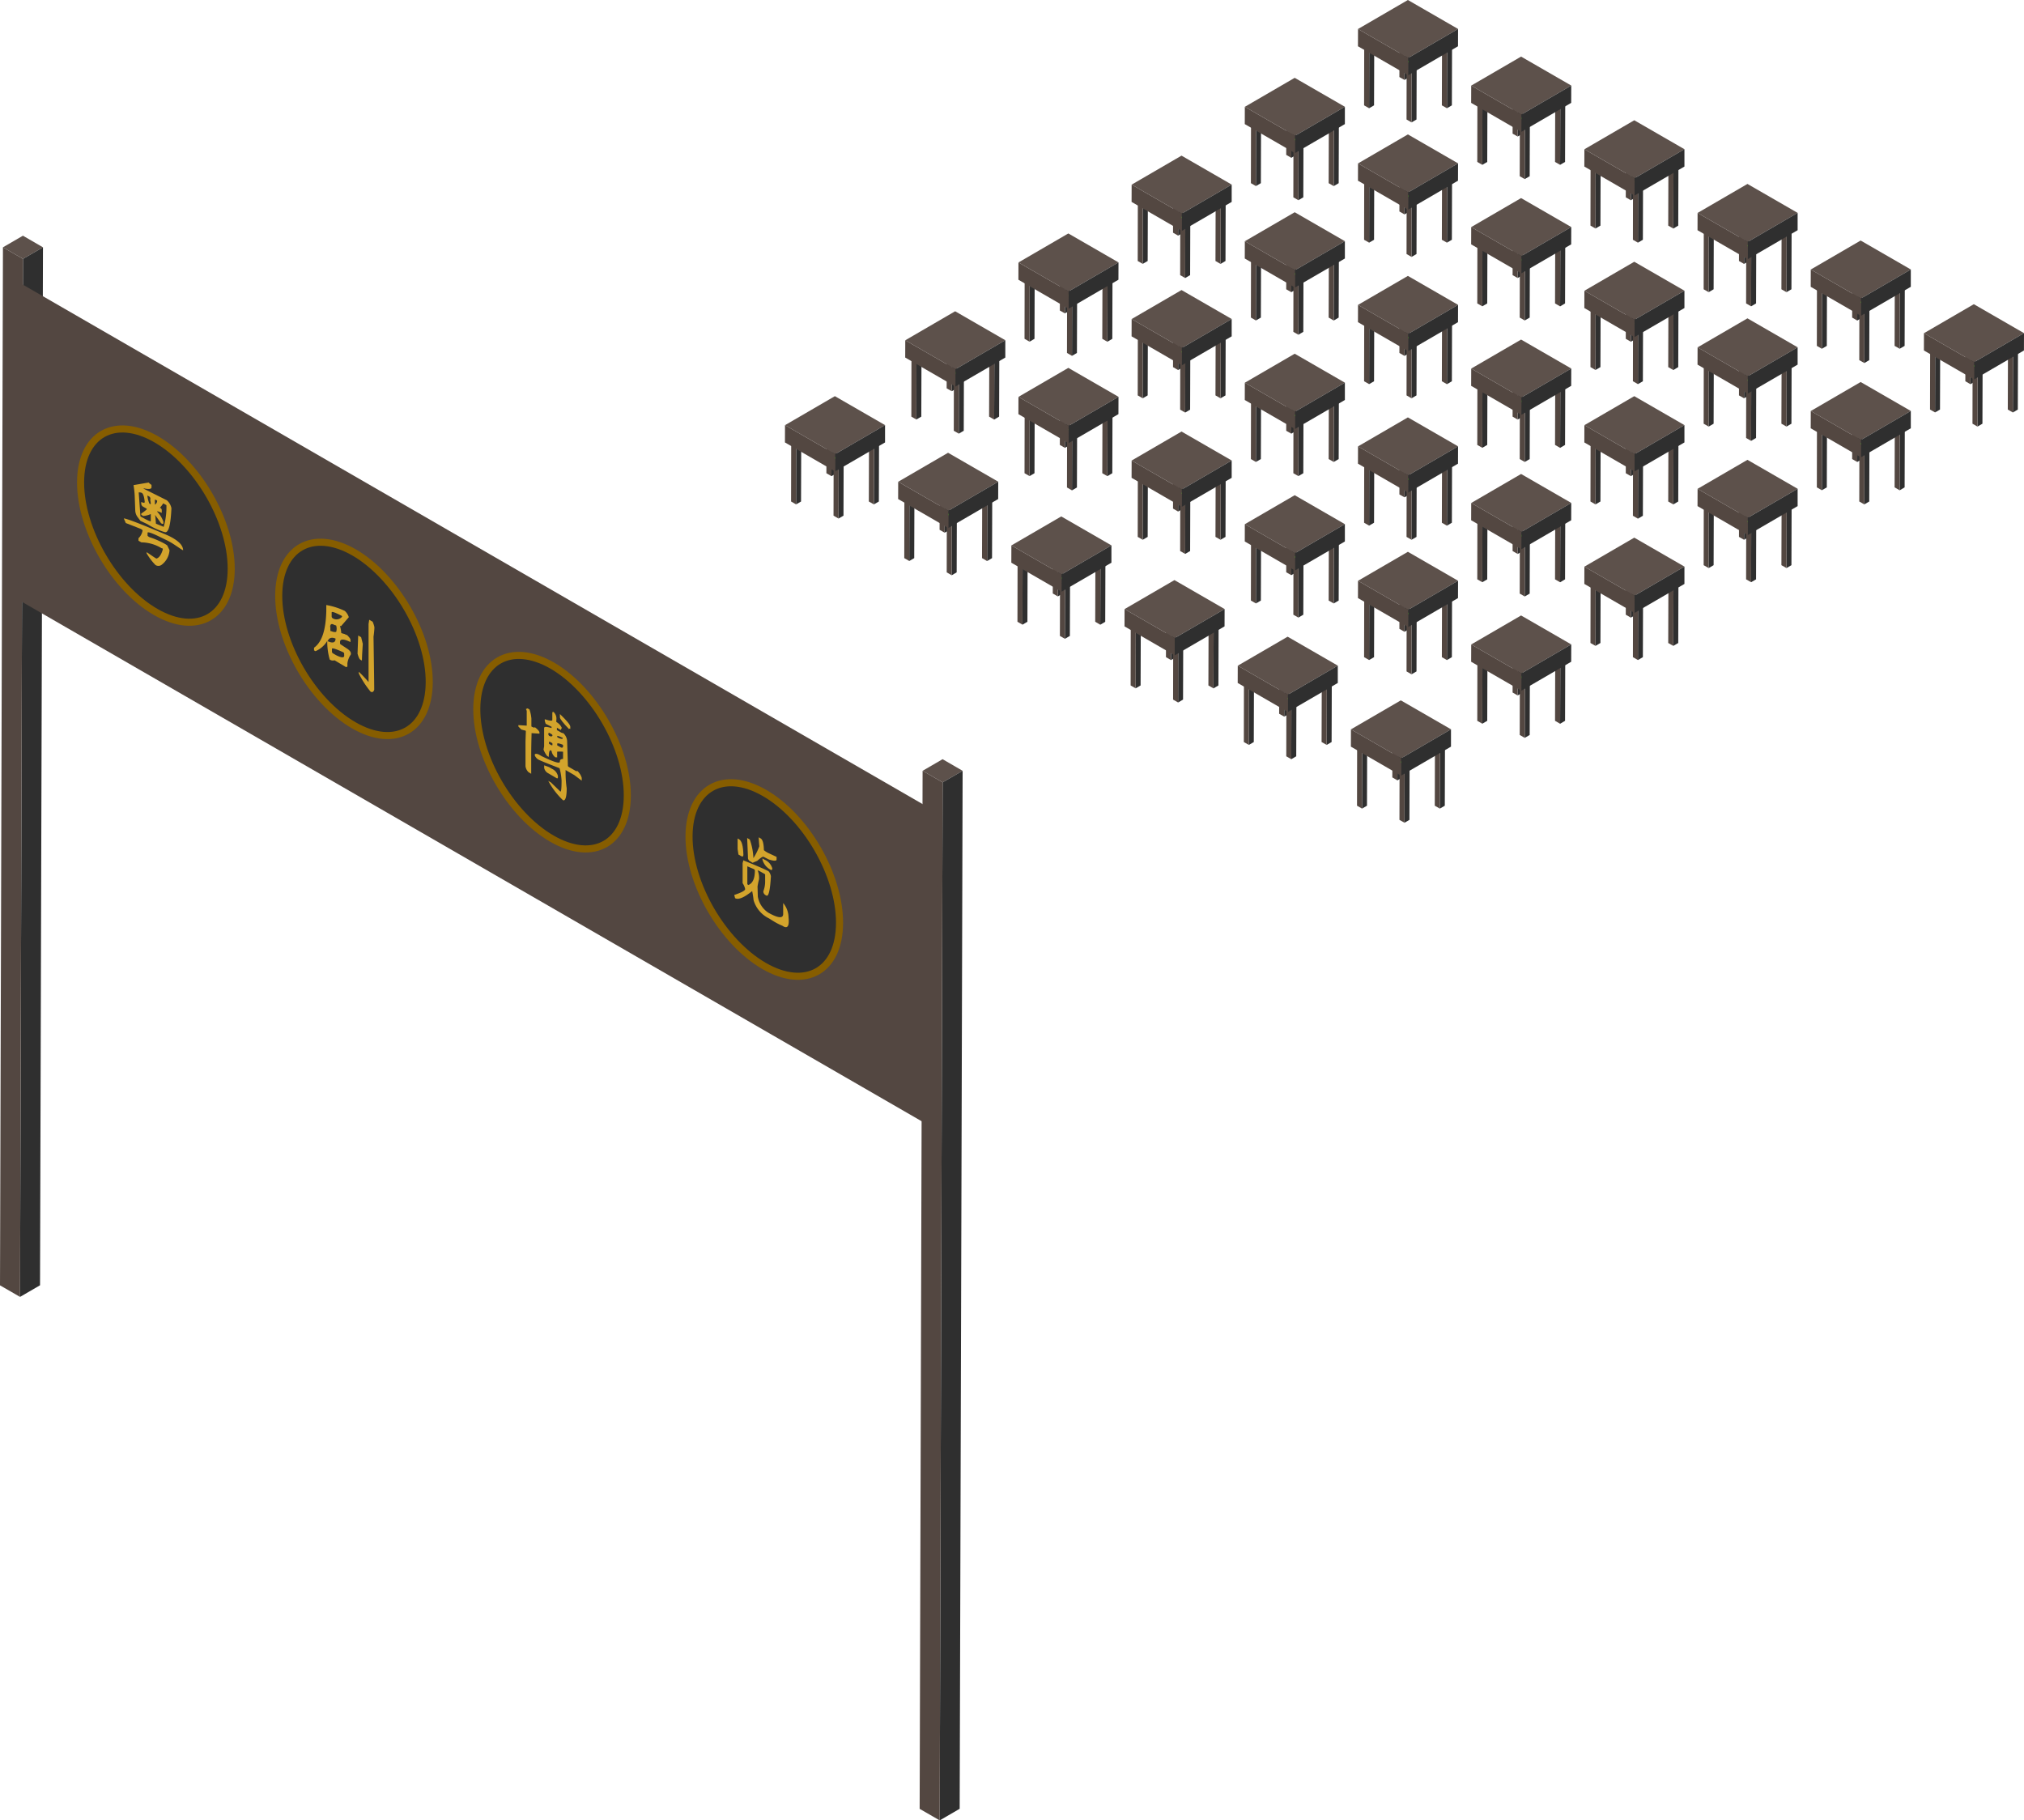 <svg xmlns="http://www.w3.org/2000/svg" viewBox="0 0 343.33 308.79"><defs><style>.cls-1{fill:#4edc17;}.cls-2,.cls-5{fill:#2f2f2f;}.cls-3{fill:#534741;}.cls-4{fill:#5d514b;}.cls-5{stroke:#865d00;stroke-miterlimit:10;stroke-width:1.2px;}.cls-6{fill:#d3a42c;}</style></defs><title>资源 11</title><g id="图层_2" data-name="图层 2"><g id="图层_1-2" data-name="图层 1"><polygon class="cls-1" points="233.11 8.09 232.26 8.58 231.41 8.09 232.26 7.6 233.11 8.09"/><polygon class="cls-2" points="233.11 8.09 233.08 17.87 232.24 18.36 232.26 8.58 233.11 8.09"/><polygon class="cls-3" points="232.26 8.58 232.24 18.36 231.39 17.87 231.41 8.09 232.26 8.58"/><polygon class="cls-2" points="239.11 3.29 239.08 13.07 238.24 13.56 238.27 3.78 239.11 3.29"/><polygon class="cls-3" points="238.27 3.78 238.24 13.56 237.38 13.07 237.41 3.29 238.27 3.78"/><polygon class="cls-1" points="240.31 10.49 239.46 10.98 238.61 10.49 239.46 10 240.31 10.49"/><polygon class="cls-2" points="240.31 10.49 240.28 20.27 239.44 20.76 239.46 10.98 240.31 10.49"/><polygon class="cls-3" points="239.46 10.98 239.44 20.76 238.59 20.27 238.61 10.49 239.46 10.98"/><polygon class="cls-1" points="246.31 8.09 245.47 8.58 244.61 8.09 245.45 7.6 246.31 8.09"/><polygon class="cls-2" points="246.31 8.09 246.28 17.87 245.44 18.36 245.47 8.58 246.31 8.09"/><polygon class="cls-3" points="245.47 8.58 245.44 18.36 244.58 17.87 244.61 8.09 245.47 8.58"/><polygon class="cls-4" points="247.33 4.91 238.87 9.83 230.36 4.92 238.82 0 247.33 4.91"/><polygon class="cls-2" points="247.33 4.91 247.32 7.85 238.86 12.77 238.87 9.83 247.33 4.91"/><polygon class="cls-3" points="238.87 9.83 238.86 12.77 230.35 7.85 230.36 4.92 238.87 9.83"/><polygon class="cls-1" points="252.31 17.69 251.46 18.18 250.61 17.69 251.46 17.2 252.31 17.69"/><polygon class="cls-2" points="252.31 17.69 252.28 27.47 251.44 27.96 251.46 18.18 252.31 17.69"/><polygon class="cls-3" points="251.46 18.18 251.44 27.96 250.59 27.47 250.61 17.69 251.46 18.18"/><polygon class="cls-1" points="258.31 12.89 257.47 13.38 256.61 12.89 257.45 12.4 258.31 12.89"/><polygon class="cls-2" points="258.31 12.89 258.28 22.67 257.44 23.16 257.47 13.38 258.31 12.89"/><polygon class="cls-3" points="257.47 13.38 257.44 23.16 256.58 22.67 256.61 12.89 257.47 13.38"/><polygon class="cls-1" points="259.51 20.09 258.66 20.58 257.81 20.09 258.66 19.6 259.51 20.09"/><polygon class="cls-2" points="259.51 20.09 259.48 29.89 258.64 30.38 258.66 20.58 259.51 20.09"/><polygon class="cls-3" points="258.66 20.58 258.64 30.38 257.79 29.89 257.81 20.09 258.66 20.58"/><polygon class="cls-1" points="265.51 17.69 264.67 18.18 263.81 17.69 264.65 17.2 265.51 17.69"/><polygon class="cls-2" points="265.51 17.69 265.48 27.47 264.64 27.96 264.67 18.18 265.51 17.69"/><polygon class="cls-3" points="264.67 18.18 264.64 27.96 263.78 27.47 263.81 17.69 264.67 18.18"/><polygon class="cls-4" points="266.53 14.51 258.07 19.43 249.56 14.52 258.02 9.6 266.53 14.51"/><polygon class="cls-2" points="266.53 14.51 266.52 17.45 258.06 22.37 258.07 19.43 266.53 14.51"/><polygon class="cls-3" points="258.07 19.43 258.06 22.37 249.55 17.45 249.56 14.52 258.07 19.43"/><polygon class="cls-1" points="271.51 28.49 270.66 28.98 269.81 28.49 270.66 28 271.51 28.49"/><polygon class="cls-2" points="271.51 28.49 271.48 38.27 270.64 38.76 270.66 28.98 271.51 28.49"/><polygon class="cls-3" points="270.66 28.98 270.64 38.76 269.79 38.27 269.81 28.49 270.66 28.98"/><polygon class="cls-1" points="277.51 23.69 276.67 24.18 275.81 23.69 276.65 23.2 277.51 23.69"/><polygon class="cls-2" points="277.51 23.69 277.48 33.47 276.64 33.97 276.67 24.18 277.51 23.69"/><polygon class="cls-3" points="276.67 24.18 276.64 33.97 275.78 33.47 275.81 23.69 276.67 24.18"/><polygon class="cls-1" points="278.71 30.89 277.86 31.38 277.01 30.89 277.86 30.4 278.71 30.89"/><polygon class="cls-2" points="278.71 30.89 278.68 40.67 277.84 41.16 277.86 31.38 278.71 30.89"/><polygon class="cls-3" points="277.86 31.38 277.84 41.16 276.99 40.67 277.01 30.89 277.86 31.38"/><polygon class="cls-1" points="284.71 28.49 283.87 28.98 283.01 28.49 283.85 28 284.71 28.49"/><polygon class="cls-2" points="284.71 28.49 284.68 38.27 283.84 38.77 283.87 28.98 284.71 28.49"/><polygon class="cls-3" points="283.87 28.98 283.84 38.77 282.98 38.27 283.01 28.49 283.87 28.98"/><polygon class="cls-4" points="285.73 25.31 277.27 30.23 268.76 25.32 277.22 20.4 285.73 25.31"/><polygon class="cls-2" points="285.73 25.31 285.73 28.25 277.26 33.17 277.27 30.23 285.73 25.31"/><polygon class="cls-3" points="277.27 30.23 277.26 33.17 268.75 28.25 268.76 25.32 277.27 30.23"/><polygon class="cls-1" points="290.71 39.29 289.86 39.78 289.01 39.29 289.86 38.8 290.71 39.29"/><polygon class="cls-2" points="290.71 39.29 290.68 49.07 289.84 49.56 289.86 39.78 290.71 39.29"/><polygon class="cls-3" points="289.86 39.78 289.84 49.56 288.99 49.07 289.01 39.29 289.86 39.78"/><polygon class="cls-2" points="296.71 34.49 296.68 44.27 295.84 44.77 295.87 34.98 296.71 34.49"/><polygon class="cls-3" points="295.87 34.98 295.84 44.77 294.98 44.27 295.01 34.49 295.87 34.98"/><polygon class="cls-1" points="297.91 41.69 297.06 42.18 296.21 41.69 297.06 41.2 297.91 41.69"/><polygon class="cls-2" points="297.91 41.69 297.88 51.47 297.04 51.96 297.06 42.18 297.91 41.69"/><polygon class="cls-3" points="297.06 42.18 297.04 51.96 296.19 51.47 296.21 41.69 297.06 42.18"/><polygon class="cls-1" points="303.91 39.29 303.07 39.78 302.21 39.29 303.05 38.8 303.91 39.29"/><polygon class="cls-2" points="303.91 39.29 303.88 49.07 303.04 49.56 303.07 39.78 303.91 39.29"/><polygon class="cls-3" points="303.07 39.78 303.04 49.56 302.18 49.07 302.21 39.29 303.07 39.78"/><polygon class="cls-4" points="304.93 36.11 296.47 41.03 287.96 36.12 296.42 31.2 304.93 36.11"/><polygon class="cls-2" points="304.93 36.11 304.93 39.05 296.46 43.97 296.47 41.03 304.93 36.11"/><polygon class="cls-3" points="296.47 41.03 296.46 43.97 287.95 39.05 287.96 36.12 296.47 41.03"/><polygon class="cls-1" points="309.91 48.89 309.06 49.38 308.21 48.89 309.06 48.4 309.91 48.89"/><polygon class="cls-2" points="309.91 48.89 309.88 58.67 309.04 59.16 309.06 49.38 309.91 48.89"/><polygon class="cls-3" points="309.06 49.38 309.04 59.16 308.19 58.67 308.21 48.89 309.06 49.38"/><polygon class="cls-1" points="315.91 44.09 315.07 44.58 314.21 44.09 315.05 43.6 315.91 44.09"/><polygon class="cls-2" points="315.91 44.09 315.88 53.87 315.04 54.37 315.07 44.58 315.91 44.09"/><polygon class="cls-3" points="315.07 44.58 315.04 54.37 314.18 53.87 314.21 44.09 315.07 44.58"/><polygon class="cls-1" points="317.11 51.29 316.26 51.78 315.41 51.29 316.26 50.8 317.11 51.29"/><polygon class="cls-2" points="317.11 51.29 317.08 61.09 316.24 61.58 316.26 51.78 317.11 51.29"/><polygon class="cls-3" points="316.26 51.78 316.24 61.58 315.39 61.09 315.41 51.29 316.26 51.78"/><polygon class="cls-1" points="323.11 48.89 322.27 49.38 321.41 48.89 322.25 48.4 323.11 48.89"/><polygon class="cls-2" points="323.11 48.89 323.08 58.67 322.24 59.16 322.27 49.38 323.11 48.89"/><polygon class="cls-3" points="322.27 49.38 322.24 59.16 321.38 58.67 321.41 48.89 322.27 49.38"/><polygon class="cls-4" points="324.13 45.71 315.67 50.63 307.16 45.72 315.62 40.8 324.13 45.71"/><polygon class="cls-2" points="324.13 45.71 324.13 48.65 315.66 53.57 315.67 50.63 324.13 45.71"/><polygon class="cls-3" points="315.67 50.63 315.66 53.57 307.15 48.65 307.16 45.72 315.67 50.63"/><polygon class="cls-1" points="329.11 59.69 328.26 60.18 327.41 59.69 328.26 59.2 329.11 59.69"/><polygon class="cls-2" points="329.11 59.69 329.08 69.47 328.24 69.96 328.26 60.18 329.11 59.69"/><polygon class="cls-3" points="328.26 60.18 328.24 69.96 327.39 69.47 327.41 59.69 328.26 60.18"/><polygon class="cls-1" points="335.11 54.89 334.27 55.38 333.41 54.89 334.25 54.4 335.11 54.89"/><polygon class="cls-2" points="335.11 54.89 335.08 64.67 334.24 65.17 334.27 55.38 335.11 54.89"/><polygon class="cls-3" points="334.27 55.38 334.24 65.17 333.38 64.67 333.41 54.89 334.27 55.38"/><polygon class="cls-1" points="336.31 62.09 335.46 62.58 334.61 62.09 335.46 61.6 336.31 62.09"/><polygon class="cls-2" points="336.31 62.09 336.28 71.87 335.44 72.36 335.46 62.58 336.31 62.09"/><polygon class="cls-3" points="335.46 62.58 335.44 72.36 334.59 71.87 334.61 62.09 335.46 62.58"/><polygon class="cls-1" points="342.31 59.69 341.47 60.18 340.61 59.69 341.45 59.2 342.31 59.69"/><polygon class="cls-2" points="342.31 59.69 342.28 69.47 341.44 69.97 341.47 60.18 342.31 59.69"/><polygon class="cls-3" points="341.47 60.18 341.44 69.97 340.58 69.47 340.61 59.69 341.47 60.18"/><polygon class="cls-4" points="343.33 56.51 334.87 61.43 326.36 56.52 334.82 51.6 343.33 56.51"/><polygon class="cls-2" points="343.33 56.51 343.32 59.45 334.86 64.37 334.87 61.43 343.33 56.51"/><polygon class="cls-3" points="334.87 61.43 334.86 64.37 326.35 59.45 326.36 56.52 334.87 61.43"/><polygon class="cls-1" points="213.91 21.29 213.06 21.78 212.21 21.29 213.06 20.8 213.91 21.29"/><polygon class="cls-2" points="213.91 21.29 213.88 31.07 213.04 31.56 213.06 21.78 213.91 21.29"/><polygon class="cls-3" points="213.06 21.78 213.04 31.56 212.19 31.07 212.21 21.29 213.06 21.78"/><polygon class="cls-2" points="219.91 16.49 219.88 26.27 219.04 26.77 219.07 16.98 219.91 16.49"/><polygon class="cls-3" points="219.07 16.98 219.04 26.77 218.18 26.27 218.21 16.49 219.07 16.98"/><polygon class="cls-1" points="221.11 23.69 220.26 24.18 219.41 23.69 220.26 23.2 221.11 23.69"/><polygon class="cls-2" points="221.11 23.69 221.08 33.47 220.24 33.96 220.26 24.18 221.11 23.69"/><polygon class="cls-3" points="220.26 24.18 220.24 33.96 219.39 33.47 219.41 23.69 220.26 24.18"/><polygon class="cls-1" points="227.11 21.29 226.27 21.78 225.41 21.29 226.25 20.8 227.11 21.29"/><polygon class="cls-2" points="227.11 21.29 227.08 31.07 226.24 31.57 226.27 21.78 227.11 21.29"/><polygon class="cls-3" points="226.27 21.78 226.24 31.57 225.38 31.07 225.41 21.29 226.27 21.78"/><polygon class="cls-4" points="228.13 18.11 219.67 23.03 211.16 18.12 219.62 13.2 228.13 18.11"/><polygon class="cls-2" points="228.13 18.11 228.13 21.05 219.66 25.97 219.67 23.03 228.13 18.11"/><polygon class="cls-3" points="219.67 23.03 219.66 25.97 211.15 21.05 211.16 18.12 219.67 23.03"/><polygon class="cls-1" points="233.11 30.89 232.26 31.38 231.41 30.89 232.26 30.4 233.11 30.89"/><polygon class="cls-2" points="233.11 30.89 233.08 40.67 232.24 41.16 232.26 31.38 233.11 30.89"/><polygon class="cls-3" points="232.26 31.38 232.24 41.16 231.39 40.67 231.41 30.89 232.26 31.38"/><polygon class="cls-1" points="239.11 26.09 238.27 26.58 237.41 26.09 238.25 25.6 239.11 26.09"/><polygon class="cls-2" points="239.11 26.09 239.08 35.87 238.24 36.37 238.27 26.58 239.11 26.09"/><polygon class="cls-3" points="238.27 26.58 238.24 36.37 237.38 35.87 237.41 26.09 238.27 26.58"/><polygon class="cls-1" points="240.31 33.29 239.46 33.78 238.61 33.29 239.46 32.8 240.31 33.29"/><polygon class="cls-2" points="240.31 33.29 240.28 43.09 239.44 43.58 239.46 33.78 240.31 33.29"/><polygon class="cls-3" points="239.46 33.78 239.44 43.58 238.59 43.09 238.61 33.29 239.46 33.78"/><polygon class="cls-1" points="246.31 30.89 245.47 31.38 244.61 30.89 245.45 30.4 246.31 30.89"/><polygon class="cls-2" points="246.31 30.89 246.28 40.67 245.44 41.16 245.47 31.38 246.31 30.89"/><polygon class="cls-3" points="245.47 31.38 245.44 41.16 244.58 40.67 244.61 30.89 245.47 31.38"/><polygon class="cls-4" points="247.33 27.71 238.87 32.63 230.36 27.72 238.82 22.8 247.33 27.71"/><polygon class="cls-2" points="247.33 27.71 247.32 30.65 238.86 35.57 238.87 32.63 247.33 27.71"/><polygon class="cls-3" points="238.87 32.63 238.86 35.57 230.35 30.65 230.36 27.72 238.87 32.63"/><polygon class="cls-1" points="252.31 41.69 251.46 42.18 250.61 41.69 251.46 41.2 252.31 41.69"/><polygon class="cls-2" points="252.31 41.69 252.28 51.47 251.44 51.96 251.46 42.18 252.31 41.69"/><polygon class="cls-3" points="251.46 42.18 251.44 51.96 250.59 51.47 250.61 41.69 251.46 42.18"/><polygon class="cls-1" points="258.31 36.89 257.47 37.38 256.61 36.89 257.45 36.4 258.31 36.89"/><polygon class="cls-2" points="258.31 36.89 258.28 46.67 257.44 47.16 257.47 37.38 258.31 36.89"/><polygon class="cls-3" points="257.47 37.38 257.44 47.16 256.58 46.67 256.61 36.89 257.47 37.38"/><polygon class="cls-1" points="259.51 44.09 258.66 44.58 257.81 44.09 258.66 43.6 259.51 44.09"/><polygon class="cls-2" points="259.51 44.09 259.48 53.87 258.64 54.36 258.66 44.58 259.51 44.09"/><polygon class="cls-3" points="258.66 44.58 258.64 54.36 257.79 53.87 257.81 44.09 258.66 44.58"/><polygon class="cls-1" points="265.51 41.69 264.67 42.18 263.81 41.69 264.65 41.2 265.51 41.69"/><polygon class="cls-2" points="265.51 41.69 265.48 51.47 264.64 51.97 264.67 42.18 265.51 41.69"/><polygon class="cls-3" points="264.67 42.18 264.64 51.97 263.78 51.47 263.81 41.69 264.67 42.18"/><polygon class="cls-4" points="266.53 38.51 258.07 43.43 249.56 38.52 258.02 33.6 266.53 38.51"/><polygon class="cls-2" points="266.53 38.51 266.52 41.45 258.06 46.37 258.07 43.43 266.53 38.51"/><polygon class="cls-3" points="258.07 43.43 258.06 46.37 249.55 41.45 249.56 38.52 258.07 43.43"/><polygon class="cls-1" points="271.51 52.49 270.66 52.98 269.81 52.49 270.66 52 271.51 52.49"/><polygon class="cls-2" points="271.51 52.49 271.48 62.27 270.64 62.76 270.66 52.98 271.51 52.49"/><polygon class="cls-3" points="270.66 52.98 270.64 62.76 269.79 62.27 269.81 52.49 270.66 52.98"/><polygon class="cls-2" points="277.51 47.69 277.48 57.47 276.64 57.97 276.67 48.18 277.51 47.69"/><polygon class="cls-3" points="276.67 48.18 276.64 57.97 275.78 57.47 275.81 47.69 276.67 48.18"/><polygon class="cls-1" points="278.71 54.89 277.86 55.38 277.01 54.89 277.86 54.4 278.71 54.89"/><polygon class="cls-2" points="278.71 54.89 278.68 64.67 277.84 65.16 277.86 55.38 278.71 54.89"/><polygon class="cls-3" points="277.86 55.38 277.84 65.16 276.99 64.67 277.01 54.89 277.86 55.38"/><polygon class="cls-1" points="284.71 52.49 283.87 52.98 283.01 52.49 283.85 52 284.71 52.49"/><polygon class="cls-2" points="284.71 52.49 284.68 62.27 283.84 62.77 283.87 52.98 284.71 52.49"/><polygon class="cls-3" points="283.87 52.98 283.84 62.77 282.98 62.27 283.01 52.49 283.87 52.98"/><polygon class="cls-4" points="285.73 49.31 277.27 54.23 268.76 49.32 277.22 44.4 285.73 49.31"/><polygon class="cls-2" points="285.73 49.31 285.73 52.25 277.26 57.17 277.27 54.23 285.73 49.31"/><polygon class="cls-3" points="277.27 54.23 277.26 57.17 268.75 52.25 268.76 49.32 277.27 54.23"/><polygon class="cls-1" points="290.71 62.09 289.86 62.58 289.01 62.09 289.86 61.6 290.71 62.09"/><polygon class="cls-2" points="290.71 62.09 290.68 71.87 289.84 72.36 289.86 62.58 290.71 62.09"/><polygon class="cls-3" points="289.86 62.58 289.84 72.36 288.99 71.87 289.01 62.09 289.86 62.58"/><polygon class="cls-1" points="296.71 57.29 295.87 57.78 295.01 57.29 295.85 56.8 296.71 57.29"/><polygon class="cls-2" points="296.71 57.29 296.68 67.07 295.84 67.56 295.87 57.78 296.71 57.29"/><polygon class="cls-3" points="295.87 57.78 295.84 67.56 294.98 67.07 295.01 57.29 295.87 57.78"/><polygon class="cls-1" points="297.91 64.49 297.06 64.98 296.21 64.49 297.06 64 297.91 64.49"/><polygon class="cls-2" points="297.91 64.49 297.88 74.29 297.04 74.78 297.06 64.98 297.91 64.49"/><polygon class="cls-3" points="297.06 64.98 297.04 74.78 296.19 74.29 296.21 64.49 297.06 64.98"/><polygon class="cls-1" points="303.91 62.09 303.07 62.58 302.21 62.09 303.05 61.6 303.91 62.09"/><polygon class="cls-2" points="303.91 62.09 303.88 71.87 303.04 72.36 303.07 62.58 303.91 62.09"/><polygon class="cls-3" points="303.07 62.58 303.04 72.36 302.18 71.87 302.21 62.09 303.07 62.58"/><polygon class="cls-4" points="304.93 58.91 296.47 63.83 287.96 58.92 296.42 54 304.93 58.91"/><polygon class="cls-2" points="304.93 58.91 304.93 61.85 296.46 66.77 296.47 63.83 304.93 58.91"/><polygon class="cls-3" points="296.47 63.83 296.46 66.77 287.95 61.85 287.96 58.92 296.47 63.83"/><polygon class="cls-1" points="309.91 72.89 309.06 73.38 308.21 72.89 309.06 72.4 309.91 72.89"/><polygon class="cls-2" points="309.91 72.89 309.88 82.67 309.04 83.16 309.06 73.38 309.91 72.89"/><polygon class="cls-3" points="309.06 73.38 309.04 83.16 308.19 82.67 308.21 72.89 309.06 73.38"/><polygon class="cls-1" points="315.91 68.09 315.07 68.58 314.21 68.09 315.05 67.6 315.91 68.09"/><polygon class="cls-2" points="315.91 68.09 315.88 77.87 315.04 78.36 315.07 68.58 315.91 68.09"/><polygon class="cls-3" points="315.07 68.58 315.04 78.36 314.18 77.87 314.21 68.09 315.07 68.58"/><polygon class="cls-1" points="317.11 75.29 316.26 75.78 315.41 75.29 316.26 74.8 317.11 75.29"/><polygon class="cls-2" points="317.11 75.29 317.08 85.07 316.24 85.56 316.26 75.78 317.11 75.29"/><polygon class="cls-3" points="316.26 75.78 316.24 85.56 315.39 85.07 315.41 75.29 316.26 75.78"/><polygon class="cls-1" points="323.11 72.89 322.27 73.38 321.41 72.89 322.25 72.4 323.11 72.89"/><polygon class="cls-2" points="323.11 72.89 323.08 82.67 322.24 83.17 322.27 73.38 323.11 72.89"/><polygon class="cls-3" points="322.27 73.38 322.24 83.17 321.38 82.67 321.41 72.89 322.27 73.38"/><polygon class="cls-4" points="324.13 69.71 315.67 74.63 307.16 69.72 315.62 64.8 324.13 69.71"/><polygon class="cls-2" points="324.13 69.71 324.13 72.65 315.66 77.57 315.67 74.63 324.13 69.71"/><polygon class="cls-3" points="315.67 74.63 315.66 77.57 307.15 72.65 307.16 69.72 315.67 74.63"/><polygon class="cls-1" points="194.71 34.49 193.86 34.98 193.01 34.49 193.86 34 194.71 34.49"/><polygon class="cls-2" points="194.71 34.49 194.68 44.27 193.84 44.76 193.86 34.98 194.71 34.49"/><polygon class="cls-3" points="193.86 34.98 193.84 44.76 192.99 44.27 193.01 34.49 193.86 34.98"/><polygon class="cls-2" points="200.71 29.69 200.68 39.47 199.84 39.97 199.87 30.18 200.71 29.69"/><polygon class="cls-3" points="199.87 30.18 199.84 39.97 198.98 39.47 199.01 29.69 199.87 30.18"/><polygon class="cls-1" points="201.91 36.89 201.06 37.38 200.21 36.89 201.06 36.4 201.91 36.89"/><polygon class="cls-2" points="201.91 36.89 201.88 46.67 201.04 47.16 201.06 37.38 201.91 36.89"/><polygon class="cls-3" points="201.06 37.38 201.04 47.16 200.19 46.67 200.21 36.89 201.06 37.38"/><polygon class="cls-1" points="207.91 34.49 207.07 34.98 206.21 34.49 207.05 34 207.91 34.49"/><polygon class="cls-2" points="207.91 34.49 207.88 44.27 207.04 44.77 207.07 34.98 207.91 34.49"/><polygon class="cls-3" points="207.07 34.98 207.04 44.77 206.18 44.27 206.21 34.49 207.07 34.98"/><polygon class="cls-4" points="208.93 31.31 200.47 36.23 191.96 31.32 200.42 26.4 208.93 31.31"/><polygon class="cls-2" points="208.93 31.31 208.93 34.25 200.46 39.17 200.47 36.23 208.93 31.31"/><polygon class="cls-3" points="200.47 36.23 200.46 39.17 191.95 34.25 191.96 31.32 200.47 36.23"/><polygon class="cls-1" points="213.91 44.09 213.06 44.58 212.21 44.09 213.06 43.6 213.91 44.09"/><polygon class="cls-2" points="213.91 44.09 213.88 53.87 213.04 54.36 213.06 44.58 213.91 44.09"/><polygon class="cls-3" points="213.06 44.58 213.04 54.36 212.19 53.87 212.21 44.09 213.06 44.58"/><polygon class="cls-1" points="219.91 39.29 219.07 39.78 218.21 39.29 219.05 38.8 219.91 39.29"/><polygon class="cls-2" points="219.91 39.29 219.88 49.07 219.04 49.56 219.07 39.78 219.91 39.29"/><polygon class="cls-3" points="219.07 39.78 219.04 49.56 218.18 49.07 218.21 39.29 219.07 39.78"/><polygon class="cls-1" points="221.11 46.49 220.26 46.98 219.41 46.49 220.26 46 221.11 46.49"/><polygon class="cls-2" points="221.11 46.49 221.08 56.29 220.24 56.78 220.26 46.98 221.11 46.49"/><polygon class="cls-3" points="220.26 46.98 220.24 56.78 219.39 56.29 219.41 46.49 220.26 46.98"/><polygon class="cls-1" points="227.11 44.09 226.27 44.58 225.41 44.09 226.25 43.6 227.11 44.09"/><polygon class="cls-2" points="227.11 44.09 227.08 53.87 226.24 54.37 226.27 44.58 227.11 44.09"/><polygon class="cls-3" points="226.27 44.58 226.24 54.37 225.38 53.87 225.41 44.09 226.27 44.58"/><polygon class="cls-4" points="228.13 40.91 219.67 45.83 211.16 40.92 219.62 36 228.13 40.91"/><polygon class="cls-2" points="228.13 40.91 228.13 43.85 219.66 48.77 219.67 45.83 228.13 40.91"/><polygon class="cls-3" points="219.67 45.83 219.66 48.77 211.15 43.85 211.16 40.92 219.67 45.83"/><polygon class="cls-1" points="233.11 54.89 232.26 55.38 231.41 54.89 232.26 54.4 233.11 54.89"/><polygon class="cls-2" points="233.11 54.89 233.08 64.67 232.24 65.16 232.26 55.38 233.11 54.89"/><polygon class="cls-3" points="232.26 55.38 232.24 65.16 231.39 64.67 231.41 54.89 232.26 55.38"/><polygon class="cls-1" points="239.11 50.09 238.27 50.58 237.41 50.09 238.25 49.6 239.11 50.09"/><polygon class="cls-2" points="239.11 50.09 239.08 59.87 238.24 60.37 238.27 50.58 239.11 50.09"/><polygon class="cls-3" points="238.27 50.58 238.24 60.37 237.38 59.87 237.41 50.09 238.27 50.58"/><polygon class="cls-1" points="240.31 57.29 239.46 57.78 238.61 57.29 239.46 56.8 240.31 57.29"/><polygon class="cls-2" points="240.31 57.29 240.28 67.07 239.44 67.56 239.46 57.78 240.31 57.29"/><polygon class="cls-3" points="239.46 57.78 239.44 67.56 238.59 67.07 238.61 57.29 239.46 57.78"/><polygon class="cls-1" points="246.31 54.89 245.47 55.38 244.61 54.89 245.45 54.4 246.31 54.89"/><polygon class="cls-2" points="246.31 54.89 246.28 64.67 245.44 65.17 245.47 55.38 246.31 54.89"/><polygon class="cls-3" points="245.47 55.38 245.44 65.17 244.58 64.67 244.61 54.89 245.47 55.38"/><polygon class="cls-4" points="247.33 51.71 238.87 56.63 230.36 51.72 238.82 46.8 247.33 51.71"/><polygon class="cls-2" points="247.33 51.71 247.32 54.65 238.86 59.57 238.87 56.63 247.33 51.71"/><polygon class="cls-3" points="238.87 56.63 238.86 59.57 230.35 54.65 230.36 51.72 238.87 56.63"/><polygon class="cls-1" points="252.31 65.69 251.46 66.18 250.61 65.69 251.46 65.2 252.31 65.69"/><polygon class="cls-2" points="252.31 65.69 252.28 75.47 251.44 75.96 251.46 66.18 252.31 65.69"/><polygon class="cls-3" points="251.46 66.18 251.44 75.96 250.59 75.47 250.61 65.69 251.46 66.18"/><polygon class="cls-2" points="258.31 60.89 258.28 70.67 257.44 71.17 257.47 61.38 258.31 60.89"/><polygon class="cls-3" points="257.47 61.38 257.44 71.17 256.58 70.67 256.61 60.89 257.47 61.38"/><polygon class="cls-1" points="259.51 68.09 258.66 68.58 257.81 68.09 258.66 67.6 259.51 68.09"/><polygon class="cls-2" points="259.51 68.09 259.48 77.87 258.64 78.36 258.66 68.58 259.51 68.09"/><polygon class="cls-3" points="258.66 68.58 258.64 78.36 257.79 77.87 257.81 68.09 258.66 68.58"/><polygon class="cls-1" points="265.51 65.69 264.67 66.18 263.81 65.69 264.65 65.2 265.51 65.69"/><polygon class="cls-2" points="265.51 65.69 265.48 75.47 264.64 75.97 264.67 66.18 265.51 65.69"/><polygon class="cls-3" points="264.67 66.18 264.64 75.97 263.78 75.47 263.81 65.69 264.67 66.18"/><polygon class="cls-4" points="266.53 62.51 258.07 67.43 249.56 62.52 258.02 57.6 266.53 62.51"/><polygon class="cls-2" points="266.53 62.51 266.52 65.45 258.06 70.37 258.07 67.43 266.53 62.51"/><polygon class="cls-3" points="258.07 67.43 258.06 70.37 249.55 65.45 249.56 62.52 258.07 67.43"/><polygon class="cls-1" points="271.51 75.29 270.66 75.78 269.81 75.29 270.66 74.8 271.51 75.29"/><polygon class="cls-2" points="271.51 75.29 271.48 85.07 270.64 85.56 270.66 75.78 271.51 75.29"/><polygon class="cls-3" points="270.66 75.78 270.64 85.56 269.79 85.07 269.81 75.29 270.66 75.78"/><polygon class="cls-1" points="277.51 70.49 276.67 70.98 275.81 70.49 276.65 70 277.51 70.49"/><polygon class="cls-2" points="277.51 70.49 277.48 80.27 276.64 80.77 276.67 70.98 277.51 70.49"/><polygon class="cls-3" points="276.67 70.98 276.64 80.77 275.78 80.27 275.81 70.49 276.67 70.98"/><polygon class="cls-1" points="278.71 77.69 277.86 78.18 277.01 77.69 277.86 77.2 278.71 77.69"/><polygon class="cls-2" points="278.71 77.69 278.68 87.49 277.84 87.98 277.86 78.18 278.71 77.69"/><polygon class="cls-3" points="277.86 78.18 277.84 87.98 276.99 87.49 277.01 77.69 277.86 78.18"/><polygon class="cls-1" points="284.71 75.29 283.87 75.78 283.01 75.29 283.85 74.8 284.71 75.29"/><polygon class="cls-2" points="284.71 75.29 284.68 85.07 283.84 85.56 283.87 75.78 284.71 75.29"/><polygon class="cls-3" points="283.87 75.78 283.84 85.56 282.98 85.07 283.01 75.29 283.87 75.78"/><polygon class="cls-4" points="285.73 72.11 277.27 77.03 268.76 72.12 277.22 67.2 285.73 72.11"/><polygon class="cls-2" points="285.73 72.11 285.73 75.05 277.26 79.97 277.27 77.03 285.73 72.11"/><polygon class="cls-3" points="277.27 77.03 277.26 79.97 268.75 75.05 268.76 72.12 277.27 77.03"/><polygon class="cls-1" points="290.71 86.09 289.86 86.58 289.01 86.09 289.86 85.6 290.71 86.09"/><polygon class="cls-2" points="290.71 86.09 290.68 95.87 289.84 96.36 289.86 86.58 290.71 86.09"/><polygon class="cls-3" points="289.86 86.58 289.84 96.36 288.99 95.87 289.01 86.09 289.86 86.58"/><polygon class="cls-1" points="296.71 81.29 295.87 81.78 295.01 81.29 295.85 80.8 296.71 81.29"/><polygon class="cls-2" points="296.71 81.29 296.68 91.07 295.84 91.56 295.87 81.78 296.71 81.29"/><polygon class="cls-3" points="295.87 81.78 295.84 91.56 294.98 91.07 295.01 81.29 295.87 81.78"/><polygon class="cls-1" points="297.91 88.49 297.06 88.98 296.21 88.49 297.06 88 297.91 88.49"/><polygon class="cls-2" points="297.91 88.49 297.88 98.27 297.04 98.76 297.06 88.98 297.91 88.49"/><polygon class="cls-3" points="297.06 88.98 297.04 98.76 296.19 98.27 296.21 88.49 297.06 88.98"/><polygon class="cls-1" points="303.91 86.09 303.07 86.58 302.21 86.09 303.05 85.6 303.91 86.09"/><polygon class="cls-2" points="303.91 86.09 303.88 95.87 303.04 96.36 303.07 86.58 303.91 86.09"/><polygon class="cls-3" points="303.07 86.58 303.04 96.36 302.18 95.87 302.21 86.09 303.07 86.58"/><polygon class="cls-4" points="304.93 82.91 296.47 87.83 287.96 82.92 296.42 78 304.93 82.91"/><polygon class="cls-2" points="304.93 82.91 304.93 85.85 296.46 90.77 296.47 87.83 304.93 82.91"/><polygon class="cls-3" points="296.47 87.83 296.46 90.77 287.95 85.85 287.96 82.92 296.47 87.83"/><polygon class="cls-1" points="175.51 47.69 174.66 48.18 173.81 47.69 174.66 47.2 175.51 47.69"/><polygon class="cls-2" points="175.51 47.69 175.48 57.47 174.64 57.96 174.66 48.18 175.51 47.69"/><polygon class="cls-3" points="174.66 48.18 174.64 57.96 173.79 57.47 173.81 47.69 174.66 48.18"/><polygon class="cls-2" points="181.51 42.89 181.48 52.67 180.64 53.16 180.67 43.38 181.51 42.89"/><polygon class="cls-3" points="180.67 43.38 180.64 53.16 179.78 52.67 179.81 42.89 180.67 43.38"/><polygon class="cls-1" points="182.71 50.09 181.86 50.58 181.01 50.09 181.86 49.6 182.71 50.09"/><polygon class="cls-2" points="182.71 50.09 182.68 59.87 181.84 60.36 181.86 50.58 182.71 50.09"/><polygon class="cls-3" points="181.86 50.58 181.84 60.36 180.99 59.87 181.01 50.09 181.86 50.58"/><polygon class="cls-1" points="188.71 47.69 187.87 48.18 187.01 47.69 187.85 47.2 188.71 47.69"/><polygon class="cls-2" points="188.71 47.69 188.68 57.47 187.84 57.97 187.87 48.18 188.71 47.69"/><polygon class="cls-3" points="187.87 48.18 187.84 57.97 186.98 57.47 187.01 47.69 187.87 48.18"/><polygon class="cls-4" points="189.73 44.51 181.27 49.43 172.76 44.52 181.22 39.6 189.73 44.51"/><polygon class="cls-2" points="189.73 44.51 189.72 47.45 181.26 52.37 181.27 49.43 189.73 44.51"/><polygon class="cls-3" points="181.27 49.43 181.26 52.37 172.75 47.45 172.76 44.52 181.27 49.43"/><polygon class="cls-1" points="194.71 57.29 193.86 57.78 193.01 57.29 193.86 56.8 194.71 57.29"/><polygon class="cls-2" points="194.71 57.29 194.68 67.07 193.84 67.56 193.86 57.78 194.71 57.29"/><polygon class="cls-3" points="193.86 57.78 193.84 67.56 192.99 67.07 193.01 57.29 193.86 57.78"/><polygon class="cls-1" points="200.71 52.49 199.87 52.98 199.01 52.49 199.85 52 200.71 52.49"/><polygon class="cls-2" points="200.71 52.49 200.68 62.27 199.84 62.77 199.87 52.98 200.71 52.49"/><polygon class="cls-3" points="199.87 52.98 199.84 62.77 198.98 62.27 199.01 52.49 199.87 52.98"/><polygon class="cls-1" points="201.91 59.69 201.06 60.18 200.21 59.69 201.06 59.2 201.91 59.69"/><polygon class="cls-2" points="201.91 59.69 201.88 69.49 201.04 69.98 201.06 60.18 201.91 59.69"/><polygon class="cls-3" points="201.06 60.18 201.04 69.98 200.19 69.49 200.21 59.69 201.06 60.18"/><polygon class="cls-1" points="207.91 57.29 207.07 57.78 206.21 57.29 207.05 56.8 207.91 57.29"/><polygon class="cls-2" points="207.91 57.29 207.88 67.07 207.04 67.56 207.07 57.78 207.91 57.29"/><polygon class="cls-3" points="207.07 57.78 207.04 67.56 206.18 67.07 206.21 57.29 207.07 57.78"/><polygon class="cls-4" points="208.93 54.11 200.47 59.03 191.96 54.12 200.42 49.2 208.93 54.11"/><polygon class="cls-2" points="208.93 54.11 208.93 57.05 200.46 61.97 200.47 59.03 208.93 54.11"/><polygon class="cls-3" points="200.47 59.03 200.46 61.97 191.95 57.05 191.96 54.12 200.47 59.03"/><polygon class="cls-1" points="213.91 68.09 213.06 68.58 212.21 68.09 213.06 67.6 213.91 68.09"/><polygon class="cls-2" points="213.91 68.09 213.88 77.87 213.04 78.36 213.06 68.58 213.91 68.09"/><polygon class="cls-3" points="213.06 68.58 213.04 78.36 212.19 77.87 212.21 68.09 213.06 68.58"/><polygon class="cls-1" points="219.91 63.29 219.07 63.78 218.21 63.29 219.05 62.8 219.91 63.29"/><polygon class="cls-2" points="219.91 63.29 219.88 73.07 219.04 73.56 219.07 63.78 219.91 63.29"/><polygon class="cls-3" points="219.07 63.78 219.04 73.56 218.18 73.07 218.21 63.29 219.07 63.78"/><polygon class="cls-1" points="221.11 70.49 220.26 70.98 219.41 70.49 220.26 70 221.11 70.49"/><polygon class="cls-2" points="221.11 70.49 221.08 80.27 220.24 80.76 220.26 70.98 221.11 70.49"/><polygon class="cls-3" points="220.26 70.98 220.24 80.76 219.39 80.27 219.41 70.49 220.26 70.98"/><polygon class="cls-1" points="227.11 68.09 226.27 68.58 225.41 68.09 226.25 67.6 227.11 68.09"/><polygon class="cls-2" points="227.11 68.09 227.08 77.87 226.24 78.36 226.27 68.58 227.11 68.09"/><polygon class="cls-3" points="226.27 68.58 226.24 78.36 225.38 77.87 225.41 68.09 226.27 68.58"/><polygon class="cls-4" points="228.13 64.91 219.67 69.83 211.16 64.92 219.62 60 228.13 64.91"/><polygon class="cls-2" points="228.13 64.91 228.13 67.85 219.66 72.77 219.67 69.83 228.13 64.91"/><polygon class="cls-3" points="219.67 69.83 219.66 72.77 211.15 67.85 211.16 64.92 219.67 69.83"/><polygon class="cls-1" points="233.11 78.89 232.26 79.38 231.41 78.89 232.26 78.4 233.11 78.89"/><polygon class="cls-2" points="233.11 78.89 233.08 88.67 232.24 89.16 232.26 79.38 233.11 78.89"/><polygon class="cls-3" points="232.26 79.38 232.24 89.16 231.39 88.67 231.41 78.89 232.26 79.38"/><polygon class="cls-2" points="239.11 74.09 239.08 83.87 238.24 84.36 238.27 74.58 239.11 74.09"/><polygon class="cls-3" points="238.27 74.58 238.24 84.36 237.38 83.87 237.41 74.09 238.27 74.58"/><polygon class="cls-1" points="240.31 81.29 239.46 81.78 238.61 81.29 239.46 80.8 240.31 81.29"/><polygon class="cls-2" points="240.31 81.29 240.28 91.07 239.44 91.56 239.46 81.78 240.31 81.29"/><polygon class="cls-3" points="239.46 81.78 239.44 91.56 238.59 91.07 238.61 81.29 239.46 81.78"/><polygon class="cls-1" points="246.31 78.89 245.47 79.38 244.61 78.89 245.45 78.4 246.31 78.89"/><polygon class="cls-2" points="246.31 78.89 246.28 88.67 245.44 89.17 245.47 79.38 246.31 78.89"/><polygon class="cls-3" points="245.47 79.38 245.44 89.17 244.58 88.67 244.61 78.89 245.47 79.38"/><polygon class="cls-4" points="247.33 75.71 238.87 80.63 230.36 75.72 238.82 70.8 247.33 75.71"/><polygon class="cls-2" points="247.33 75.71 247.32 78.65 238.86 83.57 238.87 80.63 247.33 75.71"/><polygon class="cls-3" points="238.87 80.63 238.86 83.57 230.35 78.65 230.36 75.72 238.87 80.63"/><polygon class="cls-1" points="252.31 88.49 251.46 88.98 250.61 88.49 251.46 88 252.31 88.49"/><polygon class="cls-2" points="252.31 88.49 252.28 98.27 251.44 98.76 251.46 88.98 252.31 88.49"/><polygon class="cls-3" points="251.46 88.98 251.44 98.76 250.59 98.27 250.61 88.49 251.46 88.98"/><polygon class="cls-1" points="258.31 83.69 257.47 84.18 256.61 83.69 257.45 83.2 258.31 83.69"/><polygon class="cls-2" points="258.31 83.69 258.28 93.47 257.44 93.97 257.47 84.18 258.31 83.69"/><polygon class="cls-3" points="257.47 84.18 257.44 93.97 256.58 93.47 256.61 83.69 257.47 84.18"/><polygon class="cls-1" points="259.51 90.89 258.66 91.38 257.81 90.89 258.66 90.4 259.51 90.89"/><polygon class="cls-2" points="259.51 90.89 259.48 100.69 258.64 101.18 258.66 91.38 259.51 90.89"/><polygon class="cls-3" points="258.66 91.38 258.64 101.18 257.79 100.69 257.81 90.89 258.66 91.38"/><polygon class="cls-1" points="265.51 88.49 264.67 88.98 263.81 88.49 264.65 88 265.51 88.49"/><polygon class="cls-2" points="265.51 88.49 265.48 98.27 264.64 98.77 264.67 88.98 265.51 88.49"/><polygon class="cls-3" points="264.67 88.98 264.64 98.77 263.78 98.27 263.81 88.49 264.67 88.98"/><polygon class="cls-4" points="266.53 85.31 258.07 90.23 249.56 85.32 258.02 80.4 266.53 85.31"/><polygon class="cls-2" points="266.53 85.31 266.52 88.25 258.06 93.17 258.07 90.23 266.53 85.31"/><polygon class="cls-3" points="258.07 90.23 258.06 93.17 249.55 88.25 249.56 85.32 258.07 90.23"/><polygon class="cls-1" points="271.51 99.29 270.66 99.78 269.81 99.29 270.66 98.8 271.51 99.29"/><polygon class="cls-2" points="271.51 99.29 271.48 109.07 270.64 109.56 270.66 99.78 271.51 99.29"/><polygon class="cls-3" points="270.66 99.78 270.64 109.56 269.79 109.07 269.81 99.29 270.66 99.78"/><polygon class="cls-1" points="277.51 94.49 276.67 94.98 275.81 94.49 276.65 94 277.51 94.49"/><polygon class="cls-2" points="277.51 94.49 277.48 104.27 276.64 104.77 276.67 94.98 277.51 94.49"/><polygon class="cls-3" points="276.67 94.98 276.64 104.77 275.78 104.27 275.81 94.49 276.67 94.98"/><polygon class="cls-1" points="278.71 101.69 277.86 102.18 277.01 101.69 277.86 101.2 278.71 101.69"/><polygon class="cls-2" points="278.71 101.69 278.68 111.47 277.84 111.96 277.86 102.18 278.71 101.69"/><polygon class="cls-3" points="277.86 102.18 277.84 111.96 276.99 111.47 277.01 101.69 277.86 102.18"/><polygon class="cls-1" points="284.71 99.29 283.87 99.78 283.01 99.29 283.85 98.8 284.71 99.29"/><polygon class="cls-2" points="284.71 99.29 284.68 109.07 283.84 109.56 283.87 99.78 284.71 99.29"/><polygon class="cls-3" points="283.87 99.78 283.84 109.56 282.98 109.07 283.01 99.29 283.87 99.78"/><polygon class="cls-4" points="285.73 96.11 277.27 101.03 268.76 96.12 277.22 91.2 285.73 96.11"/><polygon class="cls-2" points="285.73 96.11 285.73 99.05 277.26 103.97 277.27 101.03 285.73 96.11"/><polygon class="cls-3" points="277.27 101.03 277.26 103.97 268.75 99.05 268.76 96.12 277.27 101.03"/><polygon class="cls-1" points="156.31 60.89 155.46 61.38 154.61 60.89 155.46 60.4 156.31 60.89"/><polygon class="cls-2" points="156.31 60.89 156.28 70.67 155.44 71.16 155.46 61.38 156.31 60.89"/><polygon class="cls-3" points="155.46 61.38 155.44 71.16 154.59 70.67 154.61 60.89 155.46 61.38"/><polygon class="cls-2" points="162.31 56.09 162.28 65.87 161.44 66.36 161.47 56.58 162.31 56.09"/><polygon class="cls-3" points="161.47 56.58 161.44 66.36 160.58 65.87 160.61 56.09 161.47 56.58"/><polygon class="cls-1" points="163.51 63.29 162.66 63.78 161.81 63.29 162.66 62.8 163.51 63.29"/><polygon class="cls-2" points="163.51 63.29 163.48 73.07 162.64 73.56 162.66 63.78 163.51 63.29"/><polygon class="cls-3" points="162.66 63.78 162.64 73.56 161.79 73.07 161.81 63.29 162.66 63.78"/><polygon class="cls-1" points="169.51 60.89 168.67 61.38 167.81 60.89 168.65 60.4 169.51 60.89"/><polygon class="cls-2" points="169.51 60.89 169.48 70.67 168.64 71.17 168.67 61.38 169.51 60.89"/><polygon class="cls-3" points="168.67 61.38 168.64 71.17 167.78 70.67 167.81 60.89 168.67 61.38"/><polygon class="cls-4" points="170.53 57.71 162.07 62.63 153.56 57.72 162.02 52.8 170.53 57.71"/><polygon class="cls-2" points="170.53 57.71 170.53 60.65 162.06 65.57 162.07 62.63 170.53 57.71"/><polygon class="cls-3" points="162.07 62.63 162.06 65.57 153.55 60.65 153.56 57.72 162.07 62.63"/><polygon class="cls-1" points="175.51 70.49 174.66 70.98 173.81 70.49 174.66 70 175.51 70.49"/><polygon class="cls-2" points="175.51 70.49 175.48 80.27 174.64 80.76 174.66 70.98 175.51 70.49"/><polygon class="cls-3" points="174.66 70.98 174.64 80.76 173.79 80.27 173.81 70.49 174.66 70.98"/><polygon class="cls-1" points="181.51 65.69 180.67 66.18 179.81 65.69 180.65 65.2 181.51 65.69"/><polygon class="cls-2" points="181.51 65.69 181.48 75.47 180.64 75.97 180.67 66.18 181.51 65.69"/><polygon class="cls-3" points="180.67 66.18 180.64 75.97 179.78 75.47 179.81 65.69 180.67 66.18"/><polygon class="cls-1" points="182.71 72.89 181.86 73.38 181.01 72.89 181.86 72.4 182.71 72.89"/><polygon class="cls-2" points="182.71 72.89 182.68 82.69 181.84 83.18 181.86 73.38 182.71 72.89"/><polygon class="cls-3" points="181.86 73.38 181.84 83.18 180.99 82.69 181.01 72.89 181.86 73.38"/><polygon class="cls-1" points="188.71 70.49 187.87 70.98 187.01 70.49 187.85 70 188.71 70.49"/><polygon class="cls-2" points="188.71 70.49 188.68 80.27 187.84 80.77 187.87 70.98 188.71 70.49"/><polygon class="cls-3" points="187.87 70.98 187.84 80.77 186.98 80.27 187.01 70.49 187.87 70.98"/><polygon class="cls-4" points="189.73 67.31 181.27 72.23 172.76 67.32 181.22 62.4 189.73 67.31"/><polygon class="cls-2" points="189.73 67.31 189.72 70.25 181.26 75.17 181.27 72.23 189.73 67.31"/><polygon class="cls-3" points="181.27 72.23 181.26 75.17 172.75 70.25 172.76 67.32 181.27 72.23"/><polygon class="cls-1" points="194.71 81.29 193.86 81.78 193.01 81.29 193.86 80.8 194.71 81.29"/><polygon class="cls-2" points="194.71 81.29 194.68 91.07 193.84 91.56 193.86 81.78 194.71 81.29"/><polygon class="cls-3" points="193.86 81.78 193.84 91.56 192.99 91.07 193.01 81.29 193.86 81.78"/><polygon class="cls-1" points="200.71 76.49 199.87 76.98 199.01 76.49 199.85 76 200.71 76.49"/><polygon class="cls-2" points="200.71 76.49 200.68 86.27 199.84 86.77 199.87 76.98 200.71 76.49"/><polygon class="cls-3" points="199.87 76.98 199.84 86.77 198.98 86.27 199.01 76.49 199.87 76.98"/><polygon class="cls-1" points="201.91 83.69 201.06 84.18 200.21 83.69 201.06 83.2 201.91 83.69"/><polygon class="cls-2" points="201.91 83.69 201.88 93.47 201.04 93.96 201.06 84.18 201.91 83.69"/><polygon class="cls-3" points="201.06 84.18 201.04 93.96 200.19 93.47 200.21 83.69 201.06 84.18"/><polygon class="cls-1" points="207.91 81.29 207.07 81.78 206.21 81.29 207.05 80.8 207.91 81.29"/><polygon class="cls-2" points="207.91 81.29 207.88 91.07 207.04 91.56 207.07 81.78 207.91 81.29"/><polygon class="cls-3" points="207.07 81.78 207.04 91.56 206.18 91.07 206.21 81.29 207.07 81.78"/><polygon class="cls-4" points="208.93 78.11 200.47 83.03 191.96 78.12 200.42 73.2 208.93 78.11"/><polygon class="cls-2" points="208.93 78.11 208.93 81.05 200.46 85.97 200.47 83.03 208.93 78.11"/><polygon class="cls-3" points="200.47 83.03 200.46 85.97 191.95 81.05 191.96 78.12 200.47 83.03"/><polygon class="cls-1" points="213.91 92.09 213.06 92.58 212.21 92.09 213.06 91.6 213.91 92.09"/><polygon class="cls-2" points="213.91 92.09 213.88 101.87 213.04 102.36 213.06 92.58 213.91 92.09"/><polygon class="cls-3" points="213.06 92.58 213.04 102.36 212.19 101.87 212.21 92.09 213.06 92.58"/><polygon class="cls-2" points="219.91 87.29 219.88 97.07 219.04 97.56 219.07 87.78 219.91 87.29"/><polygon class="cls-3" points="219.07 87.78 219.04 97.56 218.18 97.07 218.21 87.29 219.07 87.78"/><polygon class="cls-1" points="221.11 94.49 220.26 94.98 219.41 94.49 220.26 94 221.11 94.49"/><polygon class="cls-2" points="221.11 94.49 221.08 104.27 220.24 104.76 220.26 94.98 221.11 94.49"/><polygon class="cls-3" points="220.26 94.98 220.24 104.76 219.39 104.27 219.41 94.49 220.26 94.98"/><polygon class="cls-1" points="227.11 92.09 226.27 92.58 225.41 92.09 226.25 91.6 227.11 92.09"/><polygon class="cls-2" points="227.11 92.09 227.08 101.87 226.24 102.36 226.27 92.58 227.11 92.09"/><polygon class="cls-3" points="226.27 92.58 226.24 102.36 225.38 101.87 225.41 92.09 226.27 92.58"/><polygon class="cls-4" points="228.13 88.91 219.67 93.83 211.16 88.92 219.62 84 228.13 88.91"/><polygon class="cls-2" points="228.13 88.91 228.13 91.85 219.66 96.77 219.67 93.83 228.13 88.91"/><polygon class="cls-3" points="219.67 93.83 219.66 96.77 211.15 91.85 211.16 88.92 219.67 93.83"/><polygon class="cls-1" points="233.11 101.69 232.26 102.18 231.41 101.69 232.26 101.2 233.11 101.69"/><polygon class="cls-2" points="233.11 101.69 233.08 111.47 232.24 111.96 232.26 102.18 233.11 101.69"/><polygon class="cls-3" points="232.26 102.18 232.24 111.96 231.39 111.47 231.41 101.69 232.26 102.18"/><polygon class="cls-1" points="239.11 96.89 238.27 97.38 237.41 96.89 238.25 96.4 239.11 96.89"/><polygon class="cls-2" points="239.11 96.89 239.08 106.67 238.24 107.17 238.27 97.38 239.11 96.89"/><polygon class="cls-3" points="238.27 97.38 238.24 107.17 237.38 106.67 237.41 96.89 238.27 97.38"/><polygon class="cls-1" points="240.31 104.09 239.46 104.58 238.61 104.09 239.46 103.6 240.31 104.09"/><polygon class="cls-2" points="240.31 104.09 240.28 113.89 239.44 114.38 239.46 104.58 240.31 104.09"/><polygon class="cls-3" points="239.46 104.58 239.44 114.38 238.59 113.89 238.61 104.09 239.46 104.58"/><polygon class="cls-1" points="246.31 101.69 245.47 102.18 244.61 101.69 245.45 101.2 246.31 101.69"/><polygon class="cls-2" points="246.31 101.69 246.28 111.47 245.44 111.97 245.47 102.18 246.31 101.69"/><polygon class="cls-3" points="245.47 102.18 245.44 111.97 244.58 111.47 244.61 101.69 245.47 102.18"/><polygon class="cls-4" points="247.33 98.51 238.87 103.43 230.36 98.52 238.82 93.6 247.33 98.51"/><polygon class="cls-2" points="247.33 98.51 247.32 101.45 238.86 106.37 238.87 103.43 247.33 98.51"/><polygon class="cls-3" points="238.87 103.43 238.86 106.37 230.35 101.45 230.36 98.52 238.87 103.43"/><polygon class="cls-1" points="252.31 112.49 251.46 112.98 250.61 112.49 251.46 112 252.31 112.49"/><polygon class="cls-2" points="252.31 112.49 252.28 122.27 251.44 122.76 251.46 112.98 252.31 112.49"/><polygon class="cls-3" points="251.46 112.98 251.44 122.76 250.59 122.27 250.61 112.49 251.46 112.98"/><polygon class="cls-1" points="258.31 107.69 257.47 108.18 256.61 107.69 257.45 107.2 258.31 107.69"/><polygon class="cls-2" points="258.31 107.69 258.28 117.47 257.44 117.97 257.47 108.18 258.31 107.69"/><polygon class="cls-3" points="257.47 108.18 257.44 117.97 256.58 117.47 256.61 107.69 257.47 108.18"/><polygon class="cls-1" points="259.51 114.89 258.66 115.38 257.81 114.89 258.66 114.4 259.51 114.89"/><polygon class="cls-2" points="259.51 114.89 259.48 124.67 258.64 125.16 258.66 115.38 259.51 114.89"/><polygon class="cls-3" points="258.66 115.38 258.64 125.16 257.79 124.67 257.81 114.89 258.66 115.38"/><polygon class="cls-1" points="265.51 112.49 264.67 112.98 263.81 112.49 264.65 112 265.51 112.49"/><polygon class="cls-2" points="265.51 112.49 265.48 122.27 264.64 122.77 264.67 112.98 265.51 112.49"/><polygon class="cls-3" points="264.67 112.98 264.64 122.77 263.78 122.27 263.81 112.49 264.67 112.98"/><polygon class="cls-4" points="266.53 109.31 258.07 114.23 249.56 109.32 258.02 104.4 266.53 109.31"/><polygon class="cls-2" points="266.53 109.31 266.52 112.25 258.06 117.17 258.07 114.23 266.53 109.31"/><polygon class="cls-3" points="258.07 114.23 258.06 117.17 249.55 112.25 249.56 109.32 258.07 114.23"/><polygon class="cls-1" points="135.91 75.29 135.06 75.78 134.21 75.29 135.06 74.8 135.91 75.29"/><polygon class="cls-2" points="135.91 75.29 135.88 85.07 135.04 85.56 135.06 75.78 135.91 75.29"/><polygon class="cls-3" points="135.06 75.78 135.04 85.56 134.19 85.07 134.21 75.29 135.06 75.78"/><polygon class="cls-2" points="141.91 70.49 141.88 80.27 141.04 80.77 141.07 70.98 141.91 70.49"/><polygon class="cls-3" points="141.07 70.98 141.04 80.77 140.18 80.27 140.21 70.49 141.07 70.98"/><polygon class="cls-1" points="143.11 77.69 142.26 78.18 141.41 77.69 142.26 77.2 143.11 77.69"/><polygon class="cls-2" points="143.11 77.69 143.08 87.47 142.24 87.96 142.26 78.18 143.11 77.69"/><polygon class="cls-3" points="142.26 78.18 142.24 87.96 141.39 87.47 141.41 77.69 142.26 78.18"/><polygon class="cls-1" points="149.11 75.29 148.27 75.78 147.41 75.29 148.25 74.8 149.11 75.29"/><polygon class="cls-2" points="149.11 75.29 149.08 85.07 148.24 85.56 148.27 75.78 149.11 75.29"/><polygon class="cls-3" points="148.27 75.78 148.24 85.56 147.38 85.07 147.41 75.29 148.27 75.78"/><polygon class="cls-4" points="150.13 72.11 141.67 77.03 133.16 72.12 141.62 67.2 150.13 72.11"/><polygon class="cls-2" points="150.13 72.11 150.13 75.05 141.66 79.97 141.67 77.03 150.13 72.11"/><polygon class="cls-3" points="141.67 77.03 141.66 79.97 133.15 75.05 133.16 72.12 141.67 77.03"/><polygon class="cls-1" points="155.11 84.89 154.26 85.38 153.41 84.89 154.26 84.4 155.11 84.89"/><polygon class="cls-4" points="7.29 41.95 3.9 43.91 0.5 41.95 3.89 39.98 7.29 41.95"/><polygon class="cls-2" points="7.29 41.95 6.79 218.02 3.4 219.99 3.9 43.91 7.29 41.95"/><polygon class="cls-3" points="3.9 43.91 3.4 219.99 0 218.03 0.5 41.95 3.9 43.91"/><polygon class="cls-2" points="155.11 84.89 155.08 94.67 154.24 95.16 154.26 85.38 155.11 84.89"/><polygon class="cls-3" points="154.26 85.38 154.24 95.16 153.39 94.67 153.41 84.89 154.26 85.38"/><polygon class="cls-1" points="161.11 80.09 160.27 80.58 159.41 80.09 160.25 79.6 161.11 80.09"/><polygon class="cls-2" points="161.11 80.09 161.08 89.87 160.24 90.36 160.27 80.58 161.11 80.09"/><polygon class="cls-3" points="160.27 80.58 160.24 90.36 159.38 89.87 159.41 80.09 160.27 80.58"/><polygon class="cls-1" points="162.31 87.29 161.46 87.78 160.61 87.29 161.46 86.8 162.31 87.29"/><polygon class="cls-2" points="162.31 87.29 162.28 97.09 161.44 97.58 161.46 87.78 162.31 87.29"/><polygon class="cls-3" points="161.46 87.78 161.44 97.58 160.59 97.09 160.61 87.29 161.46 87.78"/><polygon class="cls-1" points="168.31 84.89 167.47 85.38 166.61 84.89 167.45 84.4 168.31 84.89"/><polygon class="cls-2" points="168.31 84.89 168.28 94.67 167.44 95.17 167.47 85.38 168.31 84.89"/><polygon class="cls-3" points="167.47 85.38 167.44 95.17 166.58 94.67 166.61 84.89 167.47 85.38"/><polygon class="cls-4" points="169.33 81.71 160.87 86.63 152.36 81.72 160.82 76.8 169.33 81.71"/><polygon class="cls-2" points="169.33 81.71 169.32 84.65 160.86 89.57 160.87 86.63 169.33 81.71"/><polygon class="cls-3" points="160.87 86.63 160.86 89.57 152.35 84.65 152.36 81.72 160.87 86.63"/><polygon class="cls-1" points="174.31 95.69 173.46 96.18 172.61 95.69 173.46 95.2 174.31 95.69"/><polygon class="cls-2" points="174.31 95.69 174.28 105.47 173.44 105.96 173.46 96.18 174.31 95.69"/><polygon class="cls-3" points="173.46 96.18 173.44 105.96 172.59 105.47 172.61 95.69 173.46 96.18"/><polygon class="cls-1" points="180.31 90.89 179.47 91.38 178.61 90.89 179.45 90.4 180.31 90.89"/><polygon class="cls-2" points="180.31 90.89 180.28 100.67 179.44 101.17 179.47 91.38 180.31 90.89"/><polygon class="cls-3" points="179.47 91.38 179.44 101.17 178.58 100.67 178.61 90.89 179.47 91.38"/><polygon class="cls-1" points="181.51 98.09 180.66 98.58 179.81 98.09 180.66 97.6 181.51 98.09"/><polygon class="cls-2" points="181.51 98.09 181.48 107.87 180.64 108.36 180.66 98.58 181.51 98.09"/><polygon class="cls-3" points="180.66 98.58 180.64 108.36 179.79 107.87 179.81 98.09 180.66 98.58"/><polygon class="cls-1" points="187.51 95.69 186.67 96.18 185.81 95.69 186.65 95.2 187.51 95.69"/><polygon class="cls-2" points="187.51 95.69 187.48 105.47 186.64 105.97 186.67 96.18 187.51 95.69"/><polygon class="cls-3" points="186.67 96.18 186.64 105.97 185.78 105.47 185.81 95.69 186.67 96.18"/><polygon class="cls-4" points="188.53 92.51 180.07 97.43 171.56 92.52 180.02 87.6 188.53 92.51"/><polygon class="cls-2" points="188.53 92.51 188.53 95.45 180.06 100.37 180.07 97.43 188.53 92.51"/><polygon class="cls-3" points="180.07 97.43 180.06 100.37 171.55 95.45 171.56 92.52 180.07 97.43"/><polygon class="cls-1" points="193.51 106.49 192.66 106.98 191.81 106.49 192.66 106 193.51 106.49"/><polygon class="cls-2" points="193.51 106.49 193.48 116.27 192.64 116.76 192.66 106.98 193.51 106.49"/><polygon class="cls-3" points="192.66 106.98 192.64 116.76 191.79 116.27 191.81 106.49 192.66 106.98"/><polygon class="cls-2" points="199.51 101.69 199.48 111.47 198.64 111.97 198.67 102.18 199.51 101.69"/><polygon class="cls-3" points="198.67 102.18 198.64 111.97 197.78 111.47 197.81 101.69 198.67 102.18"/><polygon class="cls-1" points="200.71 108.89 199.86 109.38 199.01 108.89 199.86 108.4 200.71 108.89"/><polygon class="cls-2" points="200.71 108.89 200.68 118.67 199.84 119.16 199.86 109.38 200.71 108.89"/><polygon class="cls-3" points="199.86 109.38 199.84 119.16 198.99 118.67 199.01 108.89 199.86 109.38"/><polygon class="cls-1" points="206.71 106.49 205.87 106.98 205.01 106.49 205.85 106 206.71 106.49"/><polygon class="cls-2" points="206.71 106.49 206.68 116.27 205.84 116.77 205.87 106.98 206.71 106.49"/><polygon class="cls-3" points="205.87 106.98 205.84 116.77 204.98 116.27 205.01 106.49 205.87 106.98"/><polygon class="cls-4" points="207.73 103.31 199.27 108.23 190.76 103.32 199.22 98.4 207.73 103.31"/><polygon class="cls-2" points="207.73 103.31 207.72 106.25 199.26 111.17 199.27 108.23 207.73 103.31"/><polygon class="cls-3" points="199.27 108.23 199.26 111.17 190.75 106.25 190.76 103.32 199.27 108.23"/><polygon class="cls-1" points="212.71 116.09 211.86 116.58 211.01 116.09 211.86 115.6 212.71 116.09"/><polygon class="cls-2" points="212.71 116.09 212.68 125.87 211.84 126.36 211.86 116.58 212.71 116.09"/><polygon class="cls-3" points="211.86 116.58 211.84 126.36 210.99 125.87 211.01 116.09 211.86 116.58"/><polygon class="cls-1" points="218.71 111.29 217.87 111.78 217.01 111.29 217.85 110.8 218.71 111.29"/><polygon class="cls-2" points="218.71 111.29 218.68 121.07 217.84 121.56 217.87 111.78 218.71 111.29"/><polygon class="cls-3" points="217.87 111.78 217.84 121.56 216.98 121.07 217.01 111.29 217.87 111.78"/><polygon class="cls-1" points="219.91 118.49 219.06 118.98 218.21 118.49 219.06 118 219.91 118.49"/><polygon class="cls-2" points="219.91 118.49 219.88 128.29 219.04 128.78 219.06 118.98 219.91 118.49"/><polygon class="cls-3" points="219.06 118.98 219.04 128.78 218.19 128.29 218.21 118.49 219.06 118.98"/><polygon class="cls-1" points="225.91 116.09 225.07 116.58 224.21 116.09 225.05 115.6 225.91 116.09"/><polygon class="cls-2" points="225.91 116.09 225.88 125.87 225.04 126.36 225.07 116.58 225.91 116.09"/><polygon class="cls-3" points="225.07 116.58 225.04 126.36 224.18 125.87 224.21 116.09 225.07 116.58"/><polygon class="cls-4" points="226.93 112.91 218.47 117.83 209.96 112.92 218.42 108 226.93 112.91"/><polygon class="cls-2" points="226.93 112.91 226.93 115.85 218.46 120.77 218.47 117.83 226.93 112.91"/><polygon class="cls-3" points="218.47 117.83 218.46 120.77 209.95 115.85 209.96 112.92 218.47 117.83"/><polygon class="cls-1" points="231.91 126.89 231.06 127.38 230.21 126.89 231.06 126.4 231.91 126.89"/><polygon class="cls-2" points="231.91 126.89 231.88 136.67 231.04 137.16 231.06 127.38 231.91 126.89"/><polygon class="cls-3" points="231.06 127.38 231.04 137.16 230.19 136.67 230.21 126.89 231.06 127.38"/><polygon class="cls-1" points="237.91 122.09 237.07 122.58 236.21 122.09 237.05 121.6 237.91 122.09"/><polygon class="cls-2" points="237.91 122.09 237.88 131.87 237.04 132.37 237.07 122.58 237.91 122.09"/><polygon class="cls-3" points="237.07 122.58 237.04 132.37 236.18 131.87 236.21 122.09 237.07 122.58"/><polygon class="cls-1" points="239.11 129.29 238.26 129.78 237.41 129.29 238.26 128.8 239.11 129.29"/><polygon class="cls-2" points="239.11 129.29 239.08 139.07 238.24 139.56 238.26 129.78 239.11 129.29"/><polygon class="cls-3" points="238.26 129.78 238.24 139.56 237.39 139.07 237.41 129.29 238.26 129.78"/><polygon class="cls-1" points="245.11 126.89 244.27 127.38 243.41 126.89 244.25 126.4 245.11 126.89"/><polygon class="cls-2" points="245.11 126.89 245.08 136.67 244.24 137.16 244.27 127.38 245.11 126.89"/><polygon class="cls-3" points="244.27 127.38 244.24 137.16 243.38 136.67 243.41 126.89 244.27 127.38"/><polygon class="cls-4" points="246.13 123.71 237.67 128.63 229.16 123.72 237.62 118.8 246.13 123.71"/><polygon class="cls-2" points="246.13 123.71 246.13 126.65 237.66 131.57 237.67 128.63 246.13 123.71"/><polygon class="cls-3" points="237.67 128.63 237.66 131.57 229.15 126.65 229.16 123.72 237.67 128.63"/><polygon class="cls-4" points="163.29 130.75 159.9 132.71 156.5 130.75 159.89 128.78 163.29 130.75"/><polygon class="cls-2" points="163.29 130.75 162.79 306.82 159.4 308.79 159.9 132.71 163.29 130.75"/><polygon class="cls-3" points="159.9 132.71 159.4 308.79 156 306.83 156.5 130.75 159.9 132.71"/><polygon class="cls-3" points="159.02 137.85 158.86 191.65 3.07 101.71 3.23 47.91 159.02 137.85"/><path class="cls-5" d="M26.49,74.51c7.05,4.07,12.75,13.94,12.73,22s-5.76,11.37-12.82,7.29-12.75-13.94-12.73-22S19.44,70.44,26.49,74.51Z"/><path class="cls-5" d="M60.09,93.72c7,4.07,12.75,13.93,12.72,22s-5.75,11.38-12.8,7.31-12.76-13.94-12.73-22S53,89.64,60.09,93.72Z"/><path class="cls-5" d="M93.69,112.91c7,4.07,12.74,13.94,12.72,22.05s-5.76,11.36-12.8,7.29-12.76-13.94-12.73-22S86.63,108.84,93.69,112.91Z"/><path class="cls-5" d="M129.69,134.51c7.05,4.07,12.74,13.94,12.72,22.05s-5.76,11.36-12.8,7.29-12.76-13.94-12.73-22S122.63,130.44,129.69,134.51Z"/><path class="cls-6" d="M27.29,91.16c-1.5-.75-2.26-1-2.26-.78v.5s.1.12.3.23a14.54,14.54,0,0,1,2.54,1.09,3.62,3.62,0,0,1,.5.32l.38.79v.11a3.38,3.38,0,0,1-1.38,2.42.91.91,0,0,1-1,0,10.18,10.18,0,0,1-1.51-2v-.17l.24.14c.72.49,1.14.78,1.27.85l.16.09c.45-.12.81-.62,1.08-1.52,0-.12,0-.19-.1-.23l-.09,0a6.71,6.71,0,0,0-3.44-1l-.49-.28V91.3a2.31,2.31,0,0,0,.7-1.35,1.65,1.65,0,0,0-.3-.23l-2.55-1L21,87.94c.43,0,2.86.92,7.3,2.81a8.9,8.9,0,0,1,1,.5c1.18.68,1.77,1.38,1.76,2.1l-.39-.23c-.83-.56-1.47-1-1.93-1.24a4.41,4.41,0,0,0-.42-.22Z"/><path class="cls-6" d="M22.94,86.52l-.09-2.42a14.81,14.81,0,0,0-.2-1.81l2.56-.44a2.46,2.46,0,0,0,.49.4v.4c0,.3-.4.37-1.18.21l-.22,0,4,2a2.39,2.39,0,0,1,.78,1.36q-.21,4.56-1.23,4l-.06,0A12.11,12.11,0,0,1,25,88.91l-1.18-.56-.44-.59A2,2,0,0,1,22.94,86.52Zm1.14-2.9a1,1,0,0,0-.55-.09l.29,4v.06c1.17.67,1.76.94,1.76.79V87.2a4.2,4.2,0,0,1-1.28.33l-.34-.2v-.22a6.59,6.59,0,0,0,.93-.7v-.12l-.64-.36a.61.61,0,0,1-.29-.57v-.22c.39.19.59.19.59,0-.09-.88-.26-1.39-.48-1.52m3.62,1.76a5.31,5.31,0,0,1-.59.78l.1,0a.42.42,0,0,1,.24.38V87a4.49,4.49,0,0,0-.79-.29l.06.14a4.61,4.61,0,0,1,1,1.63v.35a.28.28,0,0,1-.27,0l-.13-.09-1-1.39s0,.09.05.36l.09,1.12,1.32.54a12.19,12.19,0,0,0,.46-3.68l-.54-.31m-2.35-1.14L25,84.05a4.31,4.31,0,0,0,.34,1.37l.14.09c.06,0,.1,0,.1-.11l-.1-.62a.46.46,0,0,0-.14-.54m.93.59v.23a3.86,3.86,0,0,1,0,.54.75.75,0,0,0,.39-.68l-.24-.14-.2,0"/><path class="cls-6" d="M61.11,111.89c-.15-.09-.3-.43-.46-1l.11-3.09.5.29.28,1.12c-.1,1.48-.15,2.43-.15,2.84Z"/><path class="cls-6" d="M63.51,106.39s0,.58-.15,1.61q.12,8,.12,9c-.13.38-.34.49-.62.32a15.74,15.74,0,0,1-2-3.09v-.28a20.61,20.61,0,0,1,1.66,1.75l0,0,0-9.85.11-.72.58.33A4.37,4.37,0,0,1,63.51,106.39Z"/><path class="cls-6" d="M58.84,110c.45.29.68.58.68.84V111a3.52,3.52,0,0,0-.59,1.52v.56l-.24.08L56.75,112a.88.88,0,0,1-.82-.13,11,11,0,0,1-.42-3.16,4.23,4.23,0,0,1-2,1.75l-.24-.14v-.45c1.34-.95,2-3,2.08-6.24v-1a11.88,11.88,0,0,1,3.14,1,2.43,2.43,0,0,1,.68,1.06l-1.33,1.54-.15-.08v.11a5.45,5.45,0,0,1,.2,1.13l.59.17a1.14,1.14,0,0,0,.39.16c.39.39.58.65.58.8v.39c-1.18-.57-1.77-.55-1.77,0v.28l.1.11ZM57,111.13q1.52.77,1.38-.06v-.22c0-.08-.07-.15-.2-.23-1.24-.56-1.86-.76-1.87-.56v.45c0,.17.09.27.16.31l.53.31m-.74-7.3v.78a.36.36,0,0,0,.15.25,1.21,1.21,0,0,0,1.62-.25v0l-.05-.14c-1.15-.59-1.71-.79-1.71-.59m-.71,4.87c.9.42,1.36.27,1.36-.43-.56-.24-1-.16-1.23.23l-.13.2m.48-2.36v.4c0,.15,0,.24.1.28l.1,0a1.22,1.22,0,0,0,.78.12,1.75,1.75,0,0,0,0-1.09L56.7,106c-.46-.27-.69-.15-.7.38"/><path class="cls-6" d="M94.42,132,93,131.17a1.3,1.3,0,0,1-.69-.9v-.45l.84.31.49.29a1.77,1.77,0,0,1,1,1.21v.11C94.66,132,94.58,132.08,94.42,132Z"/><path class="cls-6" d="M97.9,130.74a2.67,2.67,0,0,1,.78,1.2v.48l-1.27-.95-1.47-.85v.5a18.31,18.31,0,0,0,.19,2.6c0,1.54-.26,2.21-.65,2A12.92,12.92,0,0,1,93,132.46l.45.26,1.6,1.55c.14.08.21-.54.21-1.85a10.22,10.22,0,0,0-.34-2.11c-2.12-.82-3.33-1.31-3.62-1.48s-.59-.56-.59-.79.39-.22.78,0l.4.23c2.05,1,3.08,1.31,3.08.94s.19-.43.54-.49v-1.06c0-.1,0-.14,0-.15-.67-.05-1,0-1,0v1q-.24-.13-.24,0a1.67,1.67,0,0,1-.71-1.14l-.14-.08c-.19-.11-.31.26-.34,1.1l-.26-.15a3.8,3.8,0,0,1-.62-1.09l.1-.56v-3.09c0-.27.42-.25,1.26,0v-.22l-1-.51-.15-.48V122c.85.28,1.28.32,1.28.13V121c0-.23.08-.29.24-.2a1.53,1.53,0,0,1,.44,1.33v.34a2.09,2.09,0,0,1,.93,1,1,1,0,0,0-.15.37l-.68-.4c0,.17,0,.23,0,.21l0,.2.6.34a1.1,1.1,0,0,0,.49.18,2,2,0,0,1,.64,1.28c.08,2.55.13,4,.13,4.29l.1.12,1.37.79Zm-2.39-4v-.34l-.06-.08q-.93-.36-.93-.15v.11l0,.15.49.28c.27.16.42.16.45,0m-.89-1.63c.6.3.89.33.89.11l-.05-.08-.09,0a2.93,2.93,0,0,0-.79-.29v.17l.05.14m-.87-.34v-.06c0-.07-.06-.14-.19-.22l-.35-.2c-.07,0-.11,0-.15.14v.17l.1.17c.29.17.49.17.59,0m0,1.63v-.22c0-.08,0-.15-.16-.21l-.33-.19-.09.06V126c0,.13,0,.2.08.22l.33.18c.12.07.17,0,.17-.06"/><path class="cls-6" d="M91.51,124.28v.17l-1.34-.09c0,.39-.06,1.78-.06,4.18v2.71l-.44-.25a1.7,1.7,0,0,1-.53-1.05l0-.36q0-1.12,0-1.71c0-.39,0-.61,0-.69v-1.41l.06-1.71a.27.27,0,0,0-.09-.16.2.2,0,0,0-.11,0l-.58-.17-.49-.51V123l1.42.09s0,0,0-.2v-2.31l-.14-.31.28-.11.32.18a6.31,6.31,0,0,1,.33,1.54v1.35c.38.21.57.25.57.11C91.29,123.78,91.51,124.09,91.51,124.28Z"/><path class="cls-6" d="M96.54,123.69c-1.05-1.09-1.57-1.77-1.56-2v-.57c1.17,1.13,1.76,1.84,1.76,2.15v.38C96.6,123.56,96.54,123.58,96.54,123.69Z"/><path class="cls-6" d="M125.7,145.21l-.44-.26-.14-.93v-1.79l.25.14c.46.26.69,1.13.73,2.62C126.1,145.28,126,145.36,125.7,145.21Z"/><path class="cls-6" d="M127.17,146.05a.64.64,0,0,1-.29-.61l-.14-3.29.44.25a10.48,10.48,0,0,1,.62,3.16,9.79,9.79,0,0,0,1-2c-.07-.87-.1-1.38-.1-1.53l.33.19c.34.2.52.85.55,2l.34.25.29.17,1.52.71v.44q0,.41-1.32,0l-.88-.45c-.13-.08-.49.16-1.08.68l-.79.33Z"/><path class="cls-6" d="M129.33,145.61l.39.23A2.26,2.26,0,0,1,131,147.3c0,.27-.1.34-.29.23a2.76,2.76,0,0,1-1.37-1.69Z"/><path class="cls-6" d="M133.76,155.61c.15,1.45-.15,1.95-.91,1.51l-.12-.08a10.34,10.34,0,0,1-1.26-.62c-.31-.18-.64-.39-1-.62a5,5,0,0,1-2.64-3.11,15,15,0,0,0-.24-1.54c-1.38,1.12-2.35,1.52-2.9,1.2l-.14-.54c1.23-.41,1.85-.74,1.85-1a2.75,2.75,0,0,0-.43-1v-3.43a1.22,1.22,0,0,0,.1-.45c2.49,1,3.92,1.64,4.31,1.87a1.68,1.68,0,0,1,.39.85c-.14,2.4-.4,3.48-.77,3.26l-.15-.08a.71.71,0,0,1-.36-.66,4.54,4.54,0,0,0,.3-1.52v-1.35l-.88-.5-.4-.18a3.21,3.21,0,0,1,.24,1.55,10.68,10.68,0,0,0-.25,1.21l.05,1.72a4.08,4.08,0,0,0,1.8,2.73c1.7.95,2.53,1,2.5.15v-1.8A3.89,3.89,0,0,1,133.76,155.61Zm-6.84-5.48c.75-.28,1.12-1.09,1.13-2.44,0-.12-.07-.2-.2-.28l-1.08-.46V150l.16.09"/></g></g></svg>